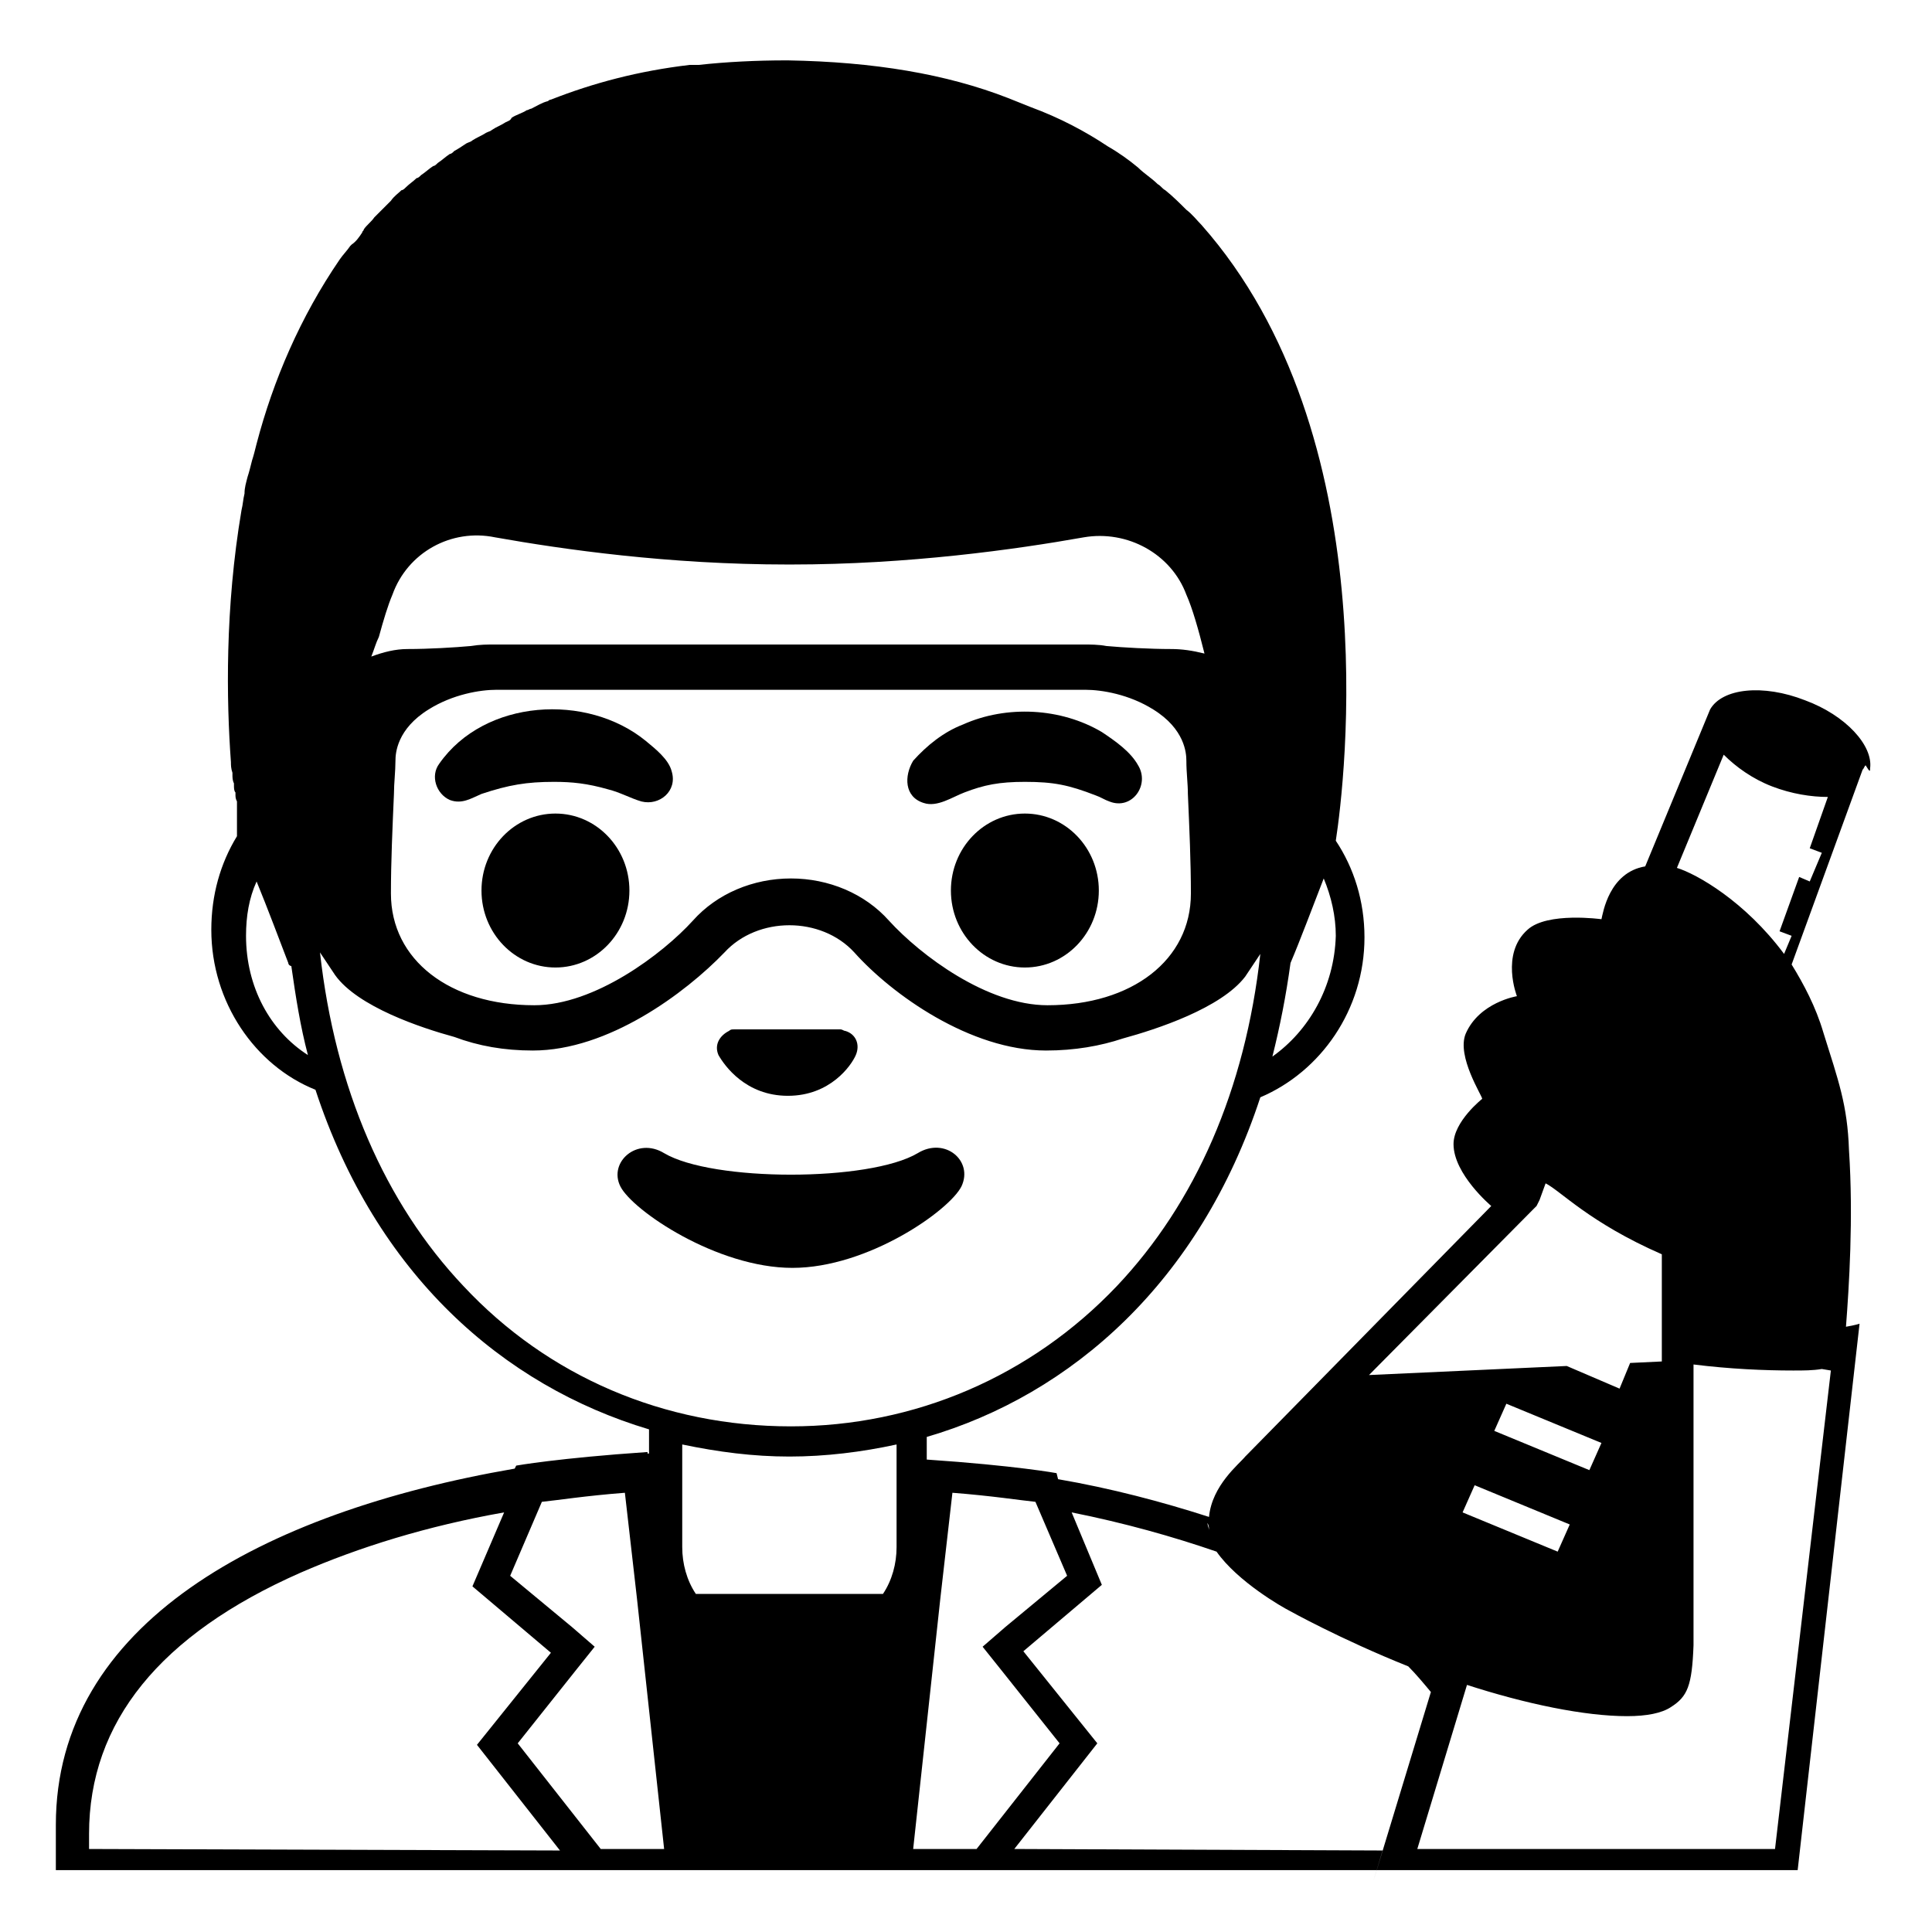 <svg style="enable-background:new 0 0 128 128;" viewBox="0 0 128 128" xmlns="http://www.w3.org/2000/svg" xmlns:xlink="http://www.w3.org/1999/xlink">
  <g>
    <path d="M123.9,50.9c0.2-1.5-1.6-3.5-4.3-4.5c-2.8-1.1-5.5-0.8-6.3,0.6l0,0l0,0L109,57.4c-2.4,0.4-2.8,3.1-2.9,3.5l0,0l0,0l0,0 c0,0-3.6-0.5-4.9,0.7c-1.8,1.6-0.7,4.4-0.7,4.4s-2.5,0.4-3.4,2.5c-0.6,1.5,1.1,4.1,1.1,4.3l0,0l0,0l0,0c0,0-1.9,1.5-1.9,3 c0,2,2.5,4.1,2.5,4.1l0,0L82.6,96.4c0,0,0,0-0.1,0.1c-0.4,0.5-2.2,1.9-2.4,4c-3.1-1-6.5-1.9-10-2.5L70,97.6c0,0-2.7-0.5-8.6-0.9 v-1.5c9.6-2.8,18.1-10.3,22.1-22.5c4-1.7,6.9-5.8,6.9-10.6c0-2.4-0.7-4.6-1.9-6.4c0.6-3.9,3.4-26.9-8.9-40.8c-0.3-0.3-0.6-0.7-1-1 c-0.4-0.4-0.9-0.9-1.4-1.3c-0.2-0.1-0.3-0.3-0.5-0.4c-0.4-0.4-0.9-0.7-1.3-1.1c-0.6-0.5-1.3-1-2-1.4c-1.5-1-3.2-1.9-5.1-2.6 c-0.5-0.2-1-0.4-1.5-0.6C62.7,4.9,57.9,4.1,52.2,4l0,0l0,0h-0.1c-2,0-4,0.1-5.8,0.3h-0.1l0,0c-0.1,0-0.2,0-0.3,0s-0.1,0-0.2,0 c-3.4,0.4-6.4,1.2-9.2,2.3c-0.1,0-0.2,0.1-0.2,0.1c-0.4,0.1-0.7,0.3-1.1,0.5c-0.1,0-0.2,0.1-0.3,0.1c-0.3,0.2-0.7,0.3-1,0.5 C33.8,8,33.7,8,33.5,8.1c-0.3,0.2-0.6,0.3-0.9,0.5c-0.1,0.1-0.2,0.1-0.4,0.2c-0.3,0.2-0.6,0.3-0.9,0.5c-0.1,0.1-0.2,0.1-0.4,0.2 c-0.3,0.2-0.6,0.4-0.8,0.5c-0.1,0.1-0.2,0.2-0.3,0.2c-0.3,0.2-0.5,0.4-0.8,0.6c-0.1,0.1-0.2,0.2-0.3,0.2c-0.3,0.2-0.5,0.4-0.8,0.6 c-0.1,0.1-0.2,0.2-0.3,0.2c-0.2,0.2-0.5,0.4-0.7,0.6c-0.1,0.1-0.2,0.2-0.3,0.2c-0.2,0.2-0.5,0.4-0.7,0.7c-0.1,0.1-0.2,0.2-0.2,0.2 c-0.2,0.2-0.5,0.5-0.7,0.7c-0.1,0.1-0.1,0.1-0.2,0.2c-0.2,0.3-0.5,0.5-0.7,0.8c0,0.1-0.1,0.1-0.1,0.2c-0.2,0.3-0.4,0.6-0.7,0.8 l-0.1,0.1c-0.2,0.3-0.5,0.6-0.7,0.9l0,0c-2.6,3.8-4.4,8-5.5,12.2l0,0c-0.1,0.4-0.2,0.8-0.3,1.1l0,0c-0.1,0.4-0.2,0.8-0.3,1.1l0,0 c-0.1,0.4-0.2,0.7-0.2,1.1l0,0c-0.1,0.4-0.1,0.7-0.2,1.1l0,0c-1.1,6.5-1,12.6-0.7,16.7l0,0c0,0.2,0,0.4,0.1,0.7c0,0,0,0,0,0.1 c0,0.2,0,0.4,0.1,0.6V52c0,0.2,0,0.4,0.1,0.5v0.1c0,0.2,0,0.3,0.1,0.5v0.1c0,0.1,0,0.3,0,0.4v0.1c0,0.1,0,0.3,0,0.4v0.1 c0,0.1,0,0.2,0,0.3v0.1c0,0.1,0,0.2,0,0.3V55c0,0.1,0,0.1,0,0.2v0.1v0.1l0,0c-1.1,1.8-1.7,3.9-1.7,6.2c0,4.8,2.9,9,6.9,10.6 c4,12.2,12.4,19.6,22.1,22.5l0,0v1.6h-0.1v-0.1c-5.9,0.4-8.7,0.9-8.7,0.9l-0.1,0.2c-16.8,2.9-30.4,10.3-30.4,23.6v3h96.2l0,0h19.2 l4.1-36.2c0,0-0.3,0.1-0.9,0.2c0.2-2.6,0.5-7.2,0.2-11.7c-0.1-3-0.7-4.6-1.7-7.8c-0.5-1.7-1.3-3.2-2.1-4.5l4.7-12.9 c0.1-0.1,0.1-0.2,0.2-0.3C123.9,51.2,123.9,51.1,123.9,50.9L123.9,50.9L123.9,50.9z M105.3,97.4L99,94.8l0.8-1.8l6.3,2.6 L105.3,97.4z M104,101l-0.8,1.8l-6.3-2.6l0.8-1.8L104,101z M110.1,83.6c0,0.1,0,2.9,0,6.6l-2.1,0.1l-0.7,1.7l-3.5-1.5l-13.1,0.6 l10.8-10.9l0.3-0.3l0.2-0.4l0.4-1.1c1,0.5,2.9,2.6,7.7,4.7l0,0L110.1,83.6z M80.5,102.3L80.5,102.3L80.5,102.3z M80.3,101.9 c0-0.1,0-0.1-0.1-0.2C80.2,101.8,80.3,101.8,80.3,101.9z M80.1,101.4c0-0.2-0.1-0.3-0.1-0.5C80.1,101.1,80.1,101.2,80.1,101.4z M80.1,100.8L80.1,100.8L80.1,100.8L80.1,100.8z M84.3,70c0.5-2,0.9-4,1.2-6.2c0.6-1.4,1.5-3.8,2.2-5.6c0.5,1.2,0.8,2.5,0.8,3.8 C88.4,65.4,86.7,68.3,84.3,70z M25.1,42.2c0.3-1.1,0.6-2.1,0.9-2.8c1-2.8,3.9-4.4,6.8-3.8c4.5,0.8,11.5,1.8,19.4,1.8h0.2 c7.8,0,14.9-1,19.4-1.8c2.9-0.5,5.8,1.1,6.8,3.8c0.4,0.9,0.8,2.3,1.2,3.9C79,43.1,78.3,43,77.6,43c-1.4,0-3.2-0.1-4.3-0.2 c-0.5-0.1-1.1-0.1-1.5-0.1h-39c-0.5,0-1,0-1.6,0.1C30.1,42.9,28.4,43,27,43c-0.8,0-1.6,0.2-2.4,0.5C24.8,43,24.9,42.6,25.1,42.2z M25.9,59.2c0-2.1,0.1-4.3,0.2-6.6c0-0.7,0.1-1.5,0.1-2.2c0-0.5,0.1-2.1,2.2-3.4c1.6-1,3.4-1.3,4.5-1.3h39c1.1,0,2.9,0.3,4.5,1.3 c2.1,1.3,2.2,2.9,2.2,3.4c0,0.8,0.1,1.5,0.1,2.2c0.1,2.3,0.2,4.5,0.2,6.6c0,4.4-3.9,7.4-9.5,7.4c-4,0-8.4-3.3-10.5-5.6 c-1.6-1.8-4-2.8-6.5-2.8s-4.9,1-6.5,2.8c-2,2.2-6.5,5.6-10.5,5.6C29.8,66.6,25.9,63.6,25.9,59.2z M16.3,62c0-1.3,0.2-2.5,0.7-3.6 c0.7,1.7,1.6,4.1,2.1,5.4c0,0.1,0.1,0.2,0.2,0.2c0.3,2.1,0.6,4,1.1,5.9C17.9,68.3,16.3,65.4,16.3,62z M30.7,85.2 c-5.2-5.5-8.5-13.1-9.5-22.1l1,1.5c1.5,2.1,5.7,3.5,7.9,4.1c1.6,0.6,3.3,0.9,5.2,0.9c5,0,10.1-3.8,12.7-6.5 c1.1-1.2,2.7-1.8,4.3-1.8s3.2,0.6,4.3,1.8c2.5,2.8,7.7,6.5,12.7,6.5c1.9,0,3.6-0.3,5.1-0.8c2.2-0.6,6.5-2,8.1-4.1l1-1.5 c-1,9-4.3,16.5-9.5,22c-5.7,6-13.4,9.3-21.6,9.3C44,94.5,36.3,91.2,30.7,85.2z M52.3,96.5c2.4,0,4.8-0.3,7.1-0.8l0,0v6.8 c0,1.1-0.3,2.2-0.9,3.1H46.1c-0.6-0.9-0.9-2-0.9-3.1v-6.8C47.6,96.2,49.9,96.5,52.3,96.5z M5.9,122.5v-1c0-7.4,4.7-13.2,14-17.3 c3.9-1.7,8.4-3.1,13.5-4l-2.1,4.9l5.2,4.4l-4.9,6.1l5.5,7L5.9,122.5L5.9,122.5z M39.8,122.5l-5.5-7l3.9-4.9l1.2-1.5l-1.5-1.3 l-4.1-3.4l2.1-4.9c1-0.1,2.9-0.4,5.5-0.6l0.8,7l1.8,16.6C44,122.5,39.8,122.5,39.8,122.5z M60.5,122.5l1.8-16.6l0.8-7 c2.6,0.2,4.5,0.5,5.5,0.6l2.1,4.9l-4.1,3.4l-1.5,1.3l1.2,1.5l3.9,4.9l-5.5,7C64.7,122.5,60.5,122.5,60.5,122.5z M67.2,122.5l5.5-7 l-4.9-6.1L73,105l-2-4.8c3.5,0.7,6.7,1.6,9.6,2.6c1.4,2,4.4,3.7,4.8,3.9c0,0,3.4,1.9,7.9,3.7c0.5,0.5,1,1.1,1.5,1.7L91,124.6l0.6-2 L67.2,122.5L67.2,122.5z M117.6,122.5H93.9l3.3-10.9h-0.1c4,1.3,7.9,2.1,10.7,2.1c1.3,0,2.3-0.2,2.9-0.6c1.1-0.7,1.4-1.4,1.5-4.1 c0-1.3,0-12,0-19l0,0c0,0.1,0,0.2,0,0.4c2.4,0.3,4.7,0.4,6.6,0.4c0.7,0,1.3,0,1.9-0.1l0.6,0.1L117.6,122.5z M119.9,58.4l-0.7-0.3 l-1.3,3.6l0.8,0.3l-0.5,1.2c-2.6-3.5-5.8-5.3-7.1-5.7l3.1-7.5c0.8,0.8,1.9,1.6,3.2,2.1c1.3,0.5,2.6,0.7,3.7,0.7l-1.2,3.4l0.8,0.3 L119.9,58.4z"/>
    <path d="M52.2,72.6c2.8,0,4.2-2,4.5-2.7s0-1.4-0.7-1.6c-0.1,0-0.2-0.1-0.3-0.1h-7.1c-0.1,0-0.2,0-0.3,0.1c-0.6,0.3-1,0.9-0.7,1.6 C48,70.6,49.4,72.6,52.2,72.6z"/>
    <path d="M63.7,78.6c0.8-1.7-1.1-3.3-2.9-2.2c-3.2,1.9-13.6,1.9-16.8,0c-1.8-1.1-3.7,0.6-2.9,2.2S47.5,84,52.5,84 S62.9,80.2,63.7,78.6z"/>
    <path d="M36.7,51.8c1.2,0,2.2,0.1,3.6,0.5c0.8,0.2,1.5,0.6,2.2,0.8c1.2,0.3,2.4-0.7,2-2c-0.2-0.8-1.1-1.5-1.7-2 c-3.9-3.2-10.7-2.8-13.7,1.5c-0.6,0.8-0.2,2,0.7,2.4c0.8,0.3,1.4-0.1,2.1-0.4C33.7,52,34.9,51.8,36.7,51.8z"/>
    <path d="M61.2,53.2c0.9,0.3,1.9-0.4,2.7-0.7c1.3-0.5,2.3-0.7,4-0.7c1.9,0,2.9,0.2,4.7,0.9c0.3,0.1,0.6,0.3,0.9,0.4 c1.5,0.6,2.7-1.1,1.9-2.4c-0.5-0.9-1.5-1.6-2.4-2.2c-2.7-1.6-6.3-1.8-9.2-0.5c-1.3,0.5-2.4,1.4-3.3,2.4 C59.9,51.4,59.9,52.8,61.2,53.2z"/>
    <ellipse cx="36.8" cy="59" rx="4.9" ry="5.1"/>
    <ellipse cx="67.9" cy="59" rx="4.9" ry="5.1"/>
  </g>
</svg>